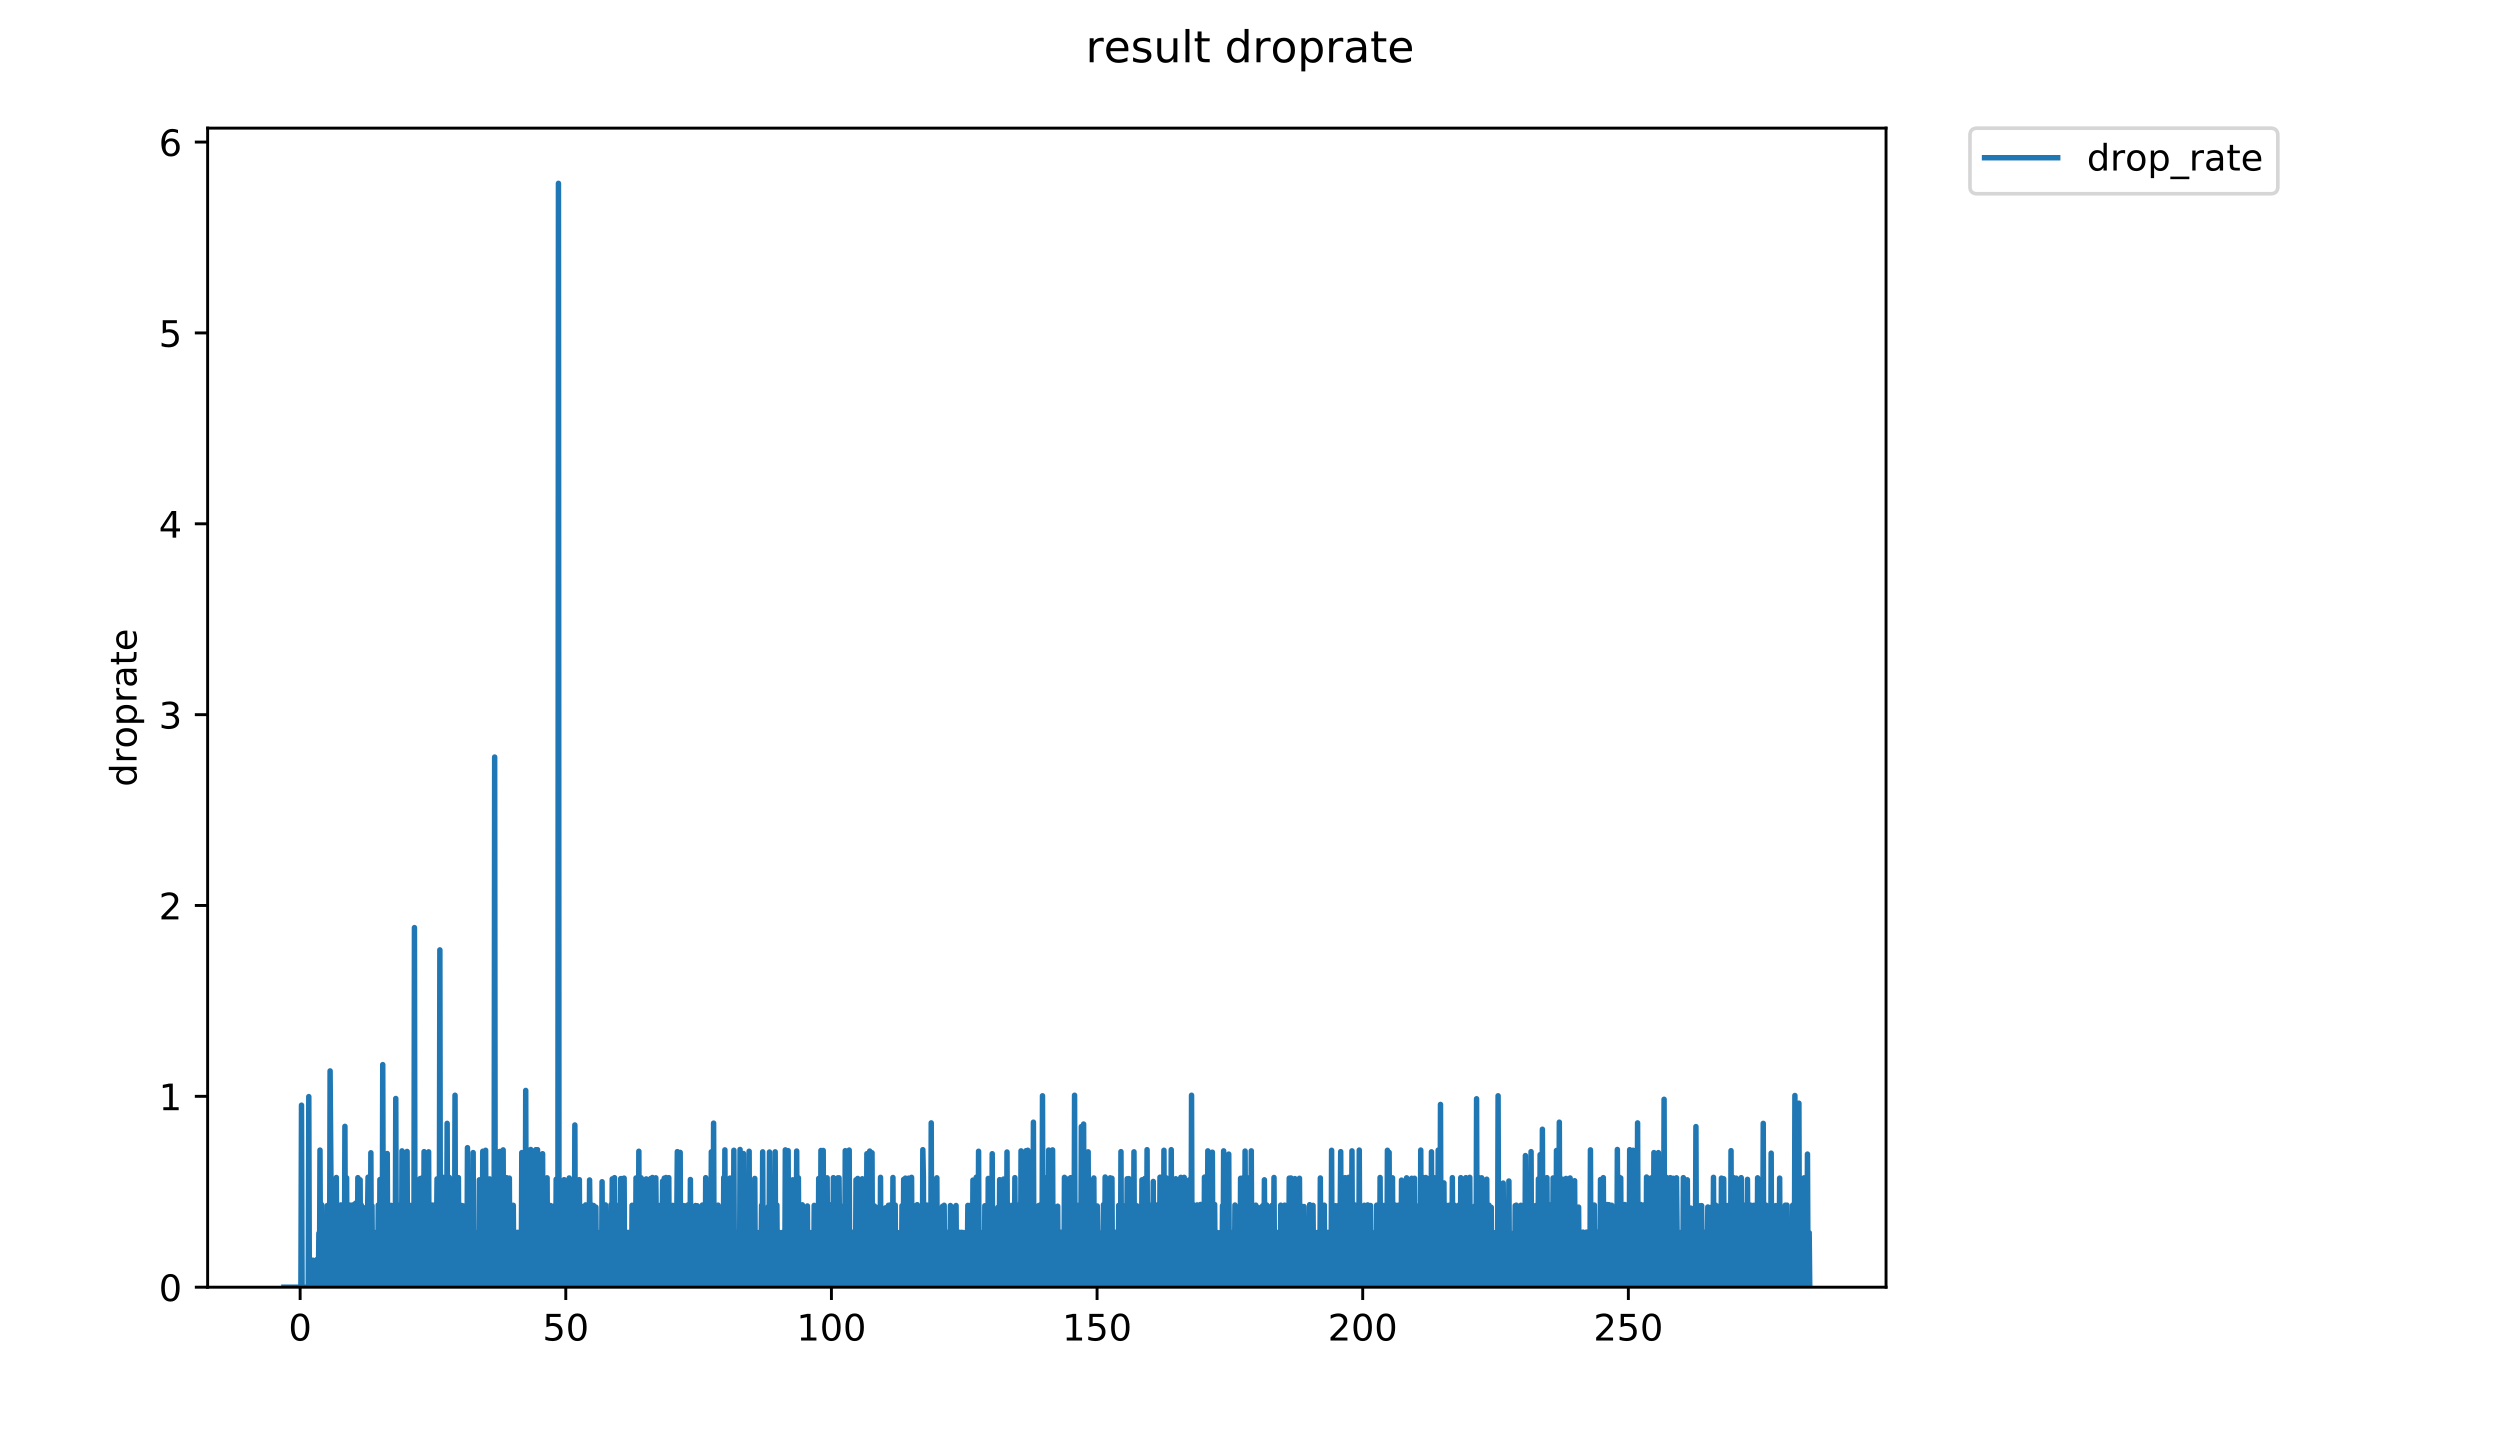 <?xml version="1.0" encoding="utf-8" standalone="no"?>
<!DOCTYPE svg PUBLIC "-//W3C//DTD SVG 1.1//EN"
  "http://www.w3.org/Graphics/SVG/1.1/DTD/svg11.dtd">
<!-- Created with matplotlib (https://matplotlib.org/) -->
<svg height="396pt" version="1.1" viewBox="0 0 684 396" width="684pt" xmlns="http://www.w3.org/2000/svg" xmlns:xlink="http://www.w3.org/1999/xlink">
 <defs>
  <style type="text/css">
*{stroke-linecap:butt;stroke-linejoin:round;}
  </style>
 </defs>
 <g id="figure_1">
  <g id="patch_1">
   <path d="M 0 396 
L 684 396 
L 684 0 
L 0 0 
z
" style="fill:#ffffff;"/>
  </g>
  <g id="axes_1">
   <g id="patch_2">
    <path d="M 56.807 352.174 
L 516.019 352.174 
L 516.019 35.062 
L 56.807 35.062 
z
" style="fill:#ffffff;"/>
   </g>
   <g id="matplotlib.axis_1">
    <g id="xtick_1">
     <g id="line2d_1">
      <defs>
       <path d="M 0 0 
L 0 3.5 
" id="m7d70b0abd6" style="stroke:#000000;stroke-width:0.8;"/>
      </defs>
      <g>
       <use style="stroke:#000000;stroke-width:0.8;" x="82.117" xlink:href="#m7d70b0abd6" y="352.174"/>
      </g>
     </g>
     <g id="text_1">
      <!-- 0 -->
      <defs>
       <path d="M 31.781 66.406 
Q 24.172 66.406 20.328 58.906 
Q 16.5 51.422 16.5 36.375 
Q 16.5 21.391 20.328 13.891 
Q 24.172 6.391 31.781 6.391 
Q 39.453 6.391 43.281 13.891 
Q 47.125 21.391 47.125 36.375 
Q 47.125 51.422 43.281 58.906 
Q 39.453 66.406 31.781 66.406 
z
M 31.781 74.219 
Q 44.047 74.219 50.516 64.516 
Q 56.984 54.828 56.984 36.375 
Q 56.984 17.969 50.516 8.266 
Q 44.047 -1.422 31.781 -1.422 
Q 19.531 -1.422 13.062 8.266 
Q 6.594 17.969 6.594 36.375 
Q 6.594 54.828 13.062 64.516 
Q 19.531 74.219 31.781 74.219 
z
" id="DejaVuSans-48"/>
      </defs>
      <g transform="translate(78.936 366.773)scale(0.1 -0.1)">
       <use xlink:href="#DejaVuSans-48"/>
      </g>
     </g>
    </g>
    <g id="xtick_2">
     <g id="line2d_2">
      <g>
       <use style="stroke:#000000;stroke-width:0.8;" x="154.798" xlink:href="#m7d70b0abd6" y="352.174"/>
      </g>
     </g>
     <g id="text_2">
      <!-- 50 -->
      <defs>
       <path d="M 10.797 72.906 
L 49.516 72.906 
L 49.516 64.594 
L 19.828 64.594 
L 19.828 46.734 
Q 21.969 47.469 24.109 47.828 
Q 26.266 48.188 28.422 48.188 
Q 40.625 48.188 47.75 41.5 
Q 54.891 34.812 54.891 23.391 
Q 54.891 11.625 47.562 5.094 
Q 40.234 -1.422 26.906 -1.422 
Q 22.312 -1.422 17.547 -0.641 
Q 12.797 0.141 7.719 1.703 
L 7.719 11.625 
Q 12.109 9.234 16.797 8.062 
Q 21.484 6.891 26.703 6.891 
Q 35.156 6.891 40.078 11.328 
Q 45.016 15.766 45.016 23.391 
Q 45.016 31 40.078 35.438 
Q 35.156 39.891 26.703 39.891 
Q 22.75 39.891 18.812 39.016 
Q 14.891 38.141 10.797 36.281 
z
" id="DejaVuSans-53"/>
      </defs>
      <g transform="translate(148.435 366.773)scale(0.1 -0.1)">
       <use xlink:href="#DejaVuSans-53"/>
       <use x="63.623" xlink:href="#DejaVuSans-48"/>
      </g>
     </g>
    </g>
    <g id="xtick_3">
     <g id="line2d_3">
      <g>
       <use style="stroke:#000000;stroke-width:0.8;" x="227.478" xlink:href="#m7d70b0abd6" y="352.174"/>
      </g>
     </g>
     <g id="text_3">
      <!-- 100 -->
      <defs>
       <path d="M 12.406 8.297 
L 28.516 8.297 
L 28.516 63.922 
L 10.984 60.406 
L 10.984 69.391 
L 28.422 72.906 
L 38.281 72.906 
L 38.281 8.297 
L 54.391 8.297 
L 54.391 0 
L 12.406 0 
z
" id="DejaVuSans-49"/>
      </defs>
      <g transform="translate(217.934 366.773)scale(0.1 -0.1)">
       <use xlink:href="#DejaVuSans-49"/>
       <use x="63.623" xlink:href="#DejaVuSans-48"/>
       <use x="127.246" xlink:href="#DejaVuSans-48"/>
      </g>
     </g>
    </g>
    <g id="xtick_4">
     <g id="line2d_4">
      <g>
       <use style="stroke:#000000;stroke-width:0.8;" x="300.158" xlink:href="#m7d70b0abd6" y="352.174"/>
      </g>
     </g>
     <g id="text_4">
      <!-- 150 -->
      <g transform="translate(290.614 366.773)scale(0.1 -0.1)">
       <use xlink:href="#DejaVuSans-49"/>
       <use x="63.623" xlink:href="#DejaVuSans-53"/>
       <use x="127.246" xlink:href="#DejaVuSans-48"/>
      </g>
     </g>
    </g>
    <g id="xtick_5">
     <g id="line2d_5">
      <g>
       <use style="stroke:#000000;stroke-width:0.8;" x="372.838" xlink:href="#m7d70b0abd6" y="352.174"/>
      </g>
     </g>
     <g id="text_5">
      <!-- 200 -->
      <defs>
       <path d="M 19.188 8.297 
L 53.609 8.297 
L 53.609 0 
L 7.328 0 
L 7.328 8.297 
Q 12.938 14.109 22.625 23.891 
Q 32.328 33.688 34.812 36.531 
Q 39.547 41.844 41.422 45.531 
Q 43.312 49.219 43.312 52.781 
Q 43.312 58.594 39.234 62.25 
Q 35.156 65.922 28.609 65.922 
Q 23.969 65.922 18.812 64.312 
Q 13.672 62.703 7.812 59.422 
L 7.812 69.391 
Q 13.766 71.781 18.938 73 
Q 24.125 74.219 28.422 74.219 
Q 39.75 74.219 46.484 68.547 
Q 53.219 62.891 53.219 53.422 
Q 53.219 48.922 51.531 44.891 
Q 49.859 40.875 45.406 35.406 
Q 44.188 33.984 37.641 27.219 
Q 31.109 20.453 19.188 8.297 
z
" id="DejaVuSans-50"/>
      </defs>
      <g transform="translate(363.294 366.773)scale(0.1 -0.1)">
       <use xlink:href="#DejaVuSans-50"/>
       <use x="63.623" xlink:href="#DejaVuSans-48"/>
       <use x="127.246" xlink:href="#DejaVuSans-48"/>
      </g>
     </g>
    </g>
    <g id="xtick_6">
     <g id="line2d_6">
      <g>
       <use style="stroke:#000000;stroke-width:0.8;" x="445.518" xlink:href="#m7d70b0abd6" y="352.174"/>
      </g>
     </g>
     <g id="text_6">
      <!-- 250 -->
      <g transform="translate(435.975 366.773)scale(0.1 -0.1)">
       <use xlink:href="#DejaVuSans-50"/>
       <use x="63.623" xlink:href="#DejaVuSans-53"/>
       <use x="127.246" xlink:href="#DejaVuSans-48"/>
      </g>
     </g>
    </g>
   </g>
   <g id="matplotlib.axis_2">
    <g id="ytick_1">
     <g id="line2d_7">
      <defs>
       <path d="M 0 0 
L -3.5 0 
" id="mb4bd13c649" style="stroke:#000000;stroke-width:0.8;"/>
      </defs>
      <g>
       <use style="stroke:#000000;stroke-width:0.8;" x="56.807" xlink:href="#mb4bd13c649" y="352.174"/>
      </g>
     </g>
     <g id="text_7">
      <!-- 0 -->
      <g transform="translate(43.445 355.973)scale(0.1 -0.1)">
       <use xlink:href="#DejaVuSans-48"/>
      </g>
     </g>
    </g>
    <g id="ytick_2">
     <g id="line2d_8">
      <g>
       <use style="stroke:#000000;stroke-width:0.8;" x="56.807" xlink:href="#mb4bd13c649" y="299.958"/>
      </g>
     </g>
     <g id="text_8">
      <!-- 1 -->
      <g transform="translate(43.445 303.757)scale(0.1 -0.1)">
       <use xlink:href="#DejaVuSans-49"/>
      </g>
     </g>
    </g>
    <g id="ytick_3">
     <g id="line2d_9">
      <g>
       <use style="stroke:#000000;stroke-width:0.8;" x="56.807" xlink:href="#mb4bd13c649" y="247.742"/>
      </g>
     </g>
     <g id="text_9">
      <!-- 2 -->
      <g transform="translate(43.445 251.541)scale(0.1 -0.1)">
       <use xlink:href="#DejaVuSans-50"/>
      </g>
     </g>
    </g>
    <g id="ytick_4">
     <g id="line2d_10">
      <g>
       <use style="stroke:#000000;stroke-width:0.8;" x="56.807" xlink:href="#mb4bd13c649" y="195.526"/>
      </g>
     </g>
     <g id="text_10">
      <!-- 3 -->
      <defs>
       <path d="M 40.578 39.312 
Q 47.656 37.797 51.625 33 
Q 55.609 28.219 55.609 21.188 
Q 55.609 10.406 48.188 4.484 
Q 40.766 -1.422 27.094 -1.422 
Q 22.516 -1.422 17.656 -0.516 
Q 12.797 0.391 7.625 2.203 
L 7.625 11.719 
Q 11.719 9.328 16.594 8.109 
Q 21.484 6.891 26.812 6.891 
Q 36.078 6.891 40.938 10.547 
Q 45.797 14.203 45.797 21.188 
Q 45.797 27.641 41.281 31.266 
Q 36.766 34.906 28.719 34.906 
L 20.219 34.906 
L 20.219 43.016 
L 29.109 43.016 
Q 36.375 43.016 40.234 45.922 
Q 44.094 48.828 44.094 54.297 
Q 44.094 59.906 40.109 62.906 
Q 36.141 65.922 28.719 65.922 
Q 24.656 65.922 20.016 65.031 
Q 15.375 64.156 9.812 62.312 
L 9.812 71.094 
Q 15.438 72.656 20.344 73.438 
Q 25.25 74.219 29.594 74.219 
Q 40.828 74.219 47.359 69.109 
Q 53.906 64.016 53.906 55.328 
Q 53.906 49.266 50.438 45.094 
Q 46.969 40.922 40.578 39.312 
z
" id="DejaVuSans-51"/>
      </defs>
      <g transform="translate(43.445 199.325)scale(0.1 -0.1)">
       <use xlink:href="#DejaVuSans-51"/>
      </g>
     </g>
    </g>
    <g id="ytick_5">
     <g id="line2d_11">
      <g>
       <use style="stroke:#000000;stroke-width:0.8;" x="56.807" xlink:href="#mb4bd13c649" y="143.31"/>
      </g>
     </g>
     <g id="text_11">
      <!-- 4 -->
      <defs>
       <path d="M 37.797 64.312 
L 12.891 25.391 
L 37.797 25.391 
z
M 35.203 72.906 
L 47.609 72.906 
L 47.609 25.391 
L 58.016 25.391 
L 58.016 17.188 
L 47.609 17.188 
L 47.609 0 
L 37.797 0 
L 37.797 17.188 
L 4.891 17.188 
L 4.891 26.703 
z
" id="DejaVuSans-52"/>
      </defs>
      <g transform="translate(43.445 147.109)scale(0.1 -0.1)">
       <use xlink:href="#DejaVuSans-52"/>
      </g>
     </g>
    </g>
    <g id="ytick_6">
     <g id="line2d_12">
      <g>
       <use style="stroke:#000000;stroke-width:0.8;" x="56.807" xlink:href="#mb4bd13c649" y="91.094"/>
      </g>
     </g>
     <g id="text_12">
      <!-- 5 -->
      <g transform="translate(43.445 94.893)scale(0.1 -0.1)">
       <use xlink:href="#DejaVuSans-53"/>
      </g>
     </g>
    </g>
    <g id="ytick_7">
     <g id="line2d_13">
      <g>
       <use style="stroke:#000000;stroke-width:0.8;" x="56.807" xlink:href="#mb4bd13c649" y="38.877"/>
      </g>
     </g>
     <g id="text_13">
      <!-- 6 -->
      <defs>
       <path d="M 33.016 40.375 
Q 26.375 40.375 22.484 35.828 
Q 18.609 31.297 18.609 23.391 
Q 18.609 15.531 22.484 10.953 
Q 26.375 6.391 33.016 6.391 
Q 39.656 6.391 43.531 10.953 
Q 47.406 15.531 47.406 23.391 
Q 47.406 31.297 43.531 35.828 
Q 39.656 40.375 33.016 40.375 
z
M 52.594 71.297 
L 52.594 62.312 
Q 48.875 64.062 45.094 64.984 
Q 41.312 65.922 37.594 65.922 
Q 27.828 65.922 22.672 59.328 
Q 17.531 52.734 16.797 39.406 
Q 19.672 43.656 24.016 45.922 
Q 28.375 48.188 33.594 48.188 
Q 44.578 48.188 50.953 41.516 
Q 57.328 34.859 57.328 23.391 
Q 57.328 12.156 50.688 5.359 
Q 44.047 -1.422 33.016 -1.422 
Q 20.359 -1.422 13.672 8.266 
Q 6.984 17.969 6.984 36.375 
Q 6.984 53.656 15.188 63.938 
Q 23.391 74.219 37.203 74.219 
Q 40.922 74.219 44.703 73.484 
Q 48.484 72.75 52.594 71.297 
z
" id="DejaVuSans-54"/>
      </defs>
      <g transform="translate(43.445 42.677)scale(0.1 -0.1)">
       <use xlink:href="#DejaVuSans-54"/>
      </g>
     </g>
    </g>
    <g id="text_14">
     <!-- droprate -->
     <defs>
      <path d="M 45.406 46.391 
L 45.406 75.984 
L 54.391 75.984 
L 54.391 0 
L 45.406 0 
L 45.406 8.203 
Q 42.578 3.328 38.25 0.953 
Q 33.938 -1.422 27.875 -1.422 
Q 17.969 -1.422 11.734 6.484 
Q 5.516 14.406 5.516 27.297 
Q 5.516 40.188 11.734 48.094 
Q 17.969 56 27.875 56 
Q 33.938 56 38.25 53.625 
Q 42.578 51.266 45.406 46.391 
z
M 14.797 27.297 
Q 14.797 17.391 18.875 11.75 
Q 22.953 6.109 30.078 6.109 
Q 37.203 6.109 41.297 11.75 
Q 45.406 17.391 45.406 27.297 
Q 45.406 37.203 41.297 42.844 
Q 37.203 48.484 30.078 48.484 
Q 22.953 48.484 18.875 42.844 
Q 14.797 37.203 14.797 27.297 
z
" id="DejaVuSans-100"/>
      <path d="M 41.109 46.297 
Q 39.594 47.172 37.812 47.578 
Q 36.031 48 33.891 48 
Q 26.266 48 22.188 43.047 
Q 18.109 38.094 18.109 28.812 
L 18.109 0 
L 9.078 0 
L 9.078 54.688 
L 18.109 54.688 
L 18.109 46.188 
Q 20.953 51.172 25.484 53.578 
Q 30.031 56 36.531 56 
Q 37.453 56 38.578 55.875 
Q 39.703 55.766 41.062 55.516 
z
" id="DejaVuSans-114"/>
      <path d="M 30.609 48.391 
Q 23.391 48.391 19.188 42.75 
Q 14.984 37.109 14.984 27.297 
Q 14.984 17.484 19.156 11.844 
Q 23.344 6.203 30.609 6.203 
Q 37.797 6.203 41.984 11.859 
Q 46.188 17.531 46.188 27.297 
Q 46.188 37.016 41.984 42.703 
Q 37.797 48.391 30.609 48.391 
z
M 30.609 56 
Q 42.328 56 49.016 48.375 
Q 55.719 40.766 55.719 27.297 
Q 55.719 13.875 49.016 6.219 
Q 42.328 -1.422 30.609 -1.422 
Q 18.844 -1.422 12.172 6.219 
Q 5.516 13.875 5.516 27.297 
Q 5.516 40.766 12.172 48.375 
Q 18.844 56 30.609 56 
z
" id="DejaVuSans-111"/>
      <path d="M 18.109 8.203 
L 18.109 -20.797 
L 9.078 -20.797 
L 9.078 54.688 
L 18.109 54.688 
L 18.109 46.391 
Q 20.953 51.266 25.266 53.625 
Q 29.594 56 35.594 56 
Q 45.562 56 51.781 48.094 
Q 58.016 40.188 58.016 27.297 
Q 58.016 14.406 51.781 6.484 
Q 45.562 -1.422 35.594 -1.422 
Q 29.594 -1.422 25.266 0.953 
Q 20.953 3.328 18.109 8.203 
z
M 48.688 27.297 
Q 48.688 37.203 44.609 42.844 
Q 40.531 48.484 33.406 48.484 
Q 26.266 48.484 22.188 42.844 
Q 18.109 37.203 18.109 27.297 
Q 18.109 17.391 22.188 11.75 
Q 26.266 6.109 33.406 6.109 
Q 40.531 6.109 44.609 11.75 
Q 48.688 17.391 48.688 27.297 
z
" id="DejaVuSans-112"/>
      <path d="M 34.281 27.484 
Q 23.391 27.484 19.188 25 
Q 14.984 22.516 14.984 16.5 
Q 14.984 11.719 18.141 8.906 
Q 21.297 6.109 26.703 6.109 
Q 34.188 6.109 38.703 11.406 
Q 43.219 16.703 43.219 25.484 
L 43.219 27.484 
z
M 52.203 31.203 
L 52.203 0 
L 43.219 0 
L 43.219 8.297 
Q 40.141 3.328 35.547 0.953 
Q 30.953 -1.422 24.312 -1.422 
Q 15.922 -1.422 10.953 3.297 
Q 6 8.016 6 15.922 
Q 6 25.141 12.172 29.828 
Q 18.359 34.516 30.609 34.516 
L 43.219 34.516 
L 43.219 35.406 
Q 43.219 41.609 39.141 45 
Q 35.062 48.391 27.688 48.391 
Q 23 48.391 18.547 47.266 
Q 14.109 46.141 10.016 43.891 
L 10.016 52.203 
Q 14.938 54.109 19.578 55.047 
Q 24.219 56 28.609 56 
Q 40.484 56 46.344 49.844 
Q 52.203 43.703 52.203 31.203 
z
" id="DejaVuSans-97"/>
      <path d="M 18.312 70.219 
L 18.312 54.688 
L 36.812 54.688 
L 36.812 47.703 
L 18.312 47.703 
L 18.312 18.016 
Q 18.312 11.328 20.141 9.422 
Q 21.969 7.516 27.594 7.516 
L 36.812 7.516 
L 36.812 0 
L 27.594 0 
Q 17.188 0 13.234 3.875 
Q 9.281 7.766 9.281 18.016 
L 9.281 47.703 
L 2.688 47.703 
L 2.688 54.688 
L 9.281 54.688 
L 9.281 70.219 
z
" id="DejaVuSans-116"/>
      <path d="M 56.203 29.594 
L 56.203 25.203 
L 14.891 25.203 
Q 15.484 15.922 20.484 11.062 
Q 25.484 6.203 34.422 6.203 
Q 39.594 6.203 44.453 7.469 
Q 49.312 8.734 54.109 11.281 
L 54.109 2.781 
Q 49.266 0.734 44.188 -0.344 
Q 39.109 -1.422 33.891 -1.422 
Q 20.797 -1.422 13.156 6.188 
Q 5.516 13.812 5.516 26.812 
Q 5.516 40.234 12.766 48.109 
Q 20.016 56 32.328 56 
Q 43.359 56 49.781 48.891 
Q 56.203 41.797 56.203 29.594 
z
M 47.219 32.234 
Q 47.125 39.594 43.094 43.984 
Q 39.062 48.391 32.422 48.391 
Q 24.906 48.391 20.391 44.141 
Q 15.875 39.891 15.188 32.172 
z
" id="DejaVuSans-101"/>
     </defs>
     <g transform="translate(37.365 215.236)rotate(-90)scale(0.1 -0.1)">
      <use xlink:href="#DejaVuSans-100"/>
      <use x="63.477" xlink:href="#DejaVuSans-114"/>
      <use x="104.559" xlink:href="#DejaVuSans-111"/>
      <use x="165.74" xlink:href="#DejaVuSans-112"/>
      <use x="229.217" xlink:href="#DejaVuSans-114"/>
      <use x="270.33" xlink:href="#DejaVuSans-97"/>
      <use x="331.609" xlink:href="#DejaVuSans-116"/>
      <use x="370.818" xlink:href="#DejaVuSans-101"/>
     </g>
    </g>
   </g>
   <g id="line2d_14">
    <path clip-path="url(#p4c6fbc3adc)" d="M 77.68 352.174 
L 82.327 352.174 
L 82.489 302.377 
L 82.642 352.174 
L 84.332 352.174 
L 84.486 300.033 
L 84.639 352.174 
L 85.404 352.174 
L 85.559 344.789 
L 85.712 352.174 
L 86.476 352.174 
L 86.628 344.639 
L 86.781 352.174 
L 87.087 352.174 
L 87.243 337.403 
L 87.398 352.174 
L 87.551 314.663 
L 87.704 352.174 
L 87.856 352.174 
L 88.009 329.602 
L 88.162 352.174 
L 88.62 352.174 
L 88.773 336.884 
L 88.926 352.174 
L 89.387 352.174 
L 89.541 329.828 
L 89.696 352.174 
L 90.16 352.174 
L 90.314 293.006 
L 90.777 352.174 
L 90.93 352.174 
L 91.092 345.021 
L 91.248 352.174 
L 91.405 344.861 
L 91.558 329.7 
L 91.712 352.174 
L 91.866 352.174 
L 92.019 322.165 
L 92.172 352.174 
L 92.491 352.174 
L 92.652 330.774 
L 92.962 352.174 
L 93.116 352.174 
L 93.269 329.667 
L 93.431 352.174 
L 93.59 352.174 
L 93.746 330.204 
L 93.901 352.174 
L 94.209 352.174 
L 94.366 308.172 
L 94.521 352.174 
L 94.674 352.174 
L 94.828 322.251 
L 94.981 352.174 
L 95.29 352.174 
L 95.443 329.667 
L 95.596 352.174 
L 95.751 352.174 
L 95.904 329.732 
L 96.061 352.174 
L 96.368 352.174 
L 96.521 329.667 
L 96.674 329.7 
L 96.828 352.174 
L 96.983 352.174 
L 97.137 329.828 
L 97.29 329.205 
L 97.447 352.174 
L 97.755 352.174 
L 97.908 322.208 
L 98.062 352.174 
L 98.372 352.174 
L 98.528 322.798 
L 98.682 352.174 
L 98.835 329.667 
L 99.149 352.174 
L 99.307 352.174 
L 99.466 330.417 
L 99.619 352.174 
L 99.78 330.745 
L 99.933 352.174 
L 100.241 352.174 
L 100.395 344.736 
L 100.701 322.078 
L 100.854 352.174 
L 101.006 337.126 
L 101.159 352.174 
L 101.312 352.174 
L 101.468 315.402 
L 101.621 352.174 
L 101.777 329.891 
L 101.931 352.174 
L 102.238 352.174 
L 102.391 337.191 
L 102.702 352.174 
L 102.863 352.174 
L 103.022 337.75 
L 103.176 352.174 
L 103.33 352.174 
L 103.483 329.7 
L 103.636 352.174 
L 103.792 352.174 
L 103.948 322.715 
L 104.104 352.174 
L 104.257 329.732 
L 104.562 352.174 
L 104.717 291.281 
L 104.87 344.683 
L 105.023 352.174 
L 105.333 352.174 
L 105.487 344.725 
L 105.641 344.757 
L 105.796 352.174 
L 105.954 315.608 
L 106.108 352.174 
L 106.266 352.174 
L 106.419 337.17 
L 106.574 352.174 
L 106.727 337.234 
L 106.88 352.174 
L 107.035 329.796 
L 107.189 352.174 
L 107.503 352.174 
L 107.659 330.142 
L 107.816 337.527 
L 107.973 352.174 
L 108.127 352.174 
L 108.283 300.548 
L 108.44 352.174 
L 108.906 352.174 
L 109.06 329.732 
L 109.214 352.174 
L 109.369 352.174 
L 109.523 337.234 
L 109.677 352.174 
L 109.832 352.174 
L 109.987 314.877 
L 110.141 352.174 
L 110.45 352.174 
L 110.604 329.891 
L 110.761 352.174 
L 110.917 352.174 
L 111.071 329.828 
L 111.224 352.174 
L 111.379 315.036 
L 111.534 352.174 
L 111.844 352.174 
L 112.001 330.142 
L 112.154 337.213 
L 112.311 352.174 
L 112.465 329.796 
L 112.773 352.174 
L 113.081 337.277 
L 113.235 352.174 
L 113.391 253.796 
L 113.546 352.174 
L 114.013 352.174 
L 114.168 329.923 
L 114.322 352.174 
L 114.476 329.986 
L 114.631 352.174 
L 114.787 352.174 
L 114.942 322.464 
L 115.095 352.174 
L 115.404 352.174 
L 115.558 322.208 
L 115.716 352.174 
L 115.872 352.174 
L 116.027 315.089 
L 116.181 352.174 
L 116.491 352.174 
L 116.647 344.799 
L 116.805 323.044 
L 116.958 352.174 
L 117.113 352.174 
L 117.268 315.141 
L 117.424 352.174 
L 117.733 352.174 
L 117.887 329.764 
L 118.04 352.174 
L 118.194 329.7 
L 118.346 352.174 
L 118.499 352.174 
L 118.653 329.732 
L 118.806 352.174 
L 118.962 352.174 
L 119.115 329.764 
L 119.269 352.174 
L 119.578 322.548 
L 119.883 352.174 
L 120.039 330.017 
L 120.192 344.672 
L 120.345 259.892 
L 120.498 352.174 
L 121.11 352.174 
L 121.263 322.122 
L 121.417 352.174 
L 121.57 352.174 
L 121.723 329.602 
L 121.876 352.174 
L 122.184 352.174 
L 122.338 307.353 
L 122.491 352.174 
L 122.796 352.174 
L 122.949 322.165 
L 123.103 352.174 
L 123.564 352.174 
L 123.722 323.003 
L 123.876 352.174 
L 124.032 330.111 
L 124.189 352.174 
L 124.342 352.174 
L 124.495 299.658 
L 124.649 352.174 
L 125.115 352.174 
L 125.422 322.208 
L 125.575 352.174 
L 125.73 352.174 
L 125.883 329.667 
L 126.037 352.174 
L 126.355 352.174 
L 126.509 329.86 
L 126.663 352.174 
L 126.819 337.403 
L 126.972 352.174 
L 127.126 344.715 
L 127.282 352.174 
L 127.436 344.704 
L 127.59 329.732 
L 127.744 352.174 
L 127.898 314.004 
L 128.057 352.174 
L 128.212 352.174 
L 128.365 322.122 
L 128.519 352.174 
L 128.832 352.174 
L 128.986 329.891 
L 129.142 352.174 
L 129.297 352.174 
L 129.453 315.35 
L 129.606 352.174 
L 129.759 352.174 
L 129.912 344.661 
L 130.066 352.174 
L 130.22 344.704 
L 130.374 352.174 
L 130.528 337.213 
L 130.682 352.174 
L 130.837 344.768 
L 130.997 352.174 
L 131.153 322.798 
L 131.307 352.174 
L 131.463 352.174 
L 131.619 330.08 
L 131.776 352.174 
L 131.932 352.174 
L 132.086 314.983 
L 132.242 352.174 
L 132.711 352.174 
L 132.865 314.716 
L 133.019 352.174 
L 133.329 352.174 
L 133.483 337.255 
L 133.637 352.174 
L 133.794 352.174 
L 133.948 322.548 
L 134.105 352.174 
L 134.416 352.174 
L 134.723 337.17 
L 134.876 352.174 
L 135.031 352.174 
L 135.184 344.693 
L 135.338 207.129 
L 135.493 352.174 
L 135.801 352.174 
L 135.956 344.725 
L 136.12 352.174 
L 136.279 330.508 
L 136.435 352.174 
L 136.589 352.174 
L 136.744 315.036 
L 136.897 352.174 
L 137.051 352.174 
L 137.204 322.208 
L 137.357 352.174 
L 137.51 352.174 
L 137.663 314.609 
L 137.816 352.174 
L 137.97 352.174 
L 138.123 337.191 
L 138.277 352.174 
L 138.43 352.174 
L 138.584 322.208 
L 138.737 352.174 
L 138.895 352.174 
L 139.048 344.704 
L 139.204 352.174 
L 139.357 322.336 
L 139.51 352.174 
L 139.668 337.67 
L 139.822 352.174 
L 139.977 337.319 
L 140.13 352.174 
L 140.283 352.174 
L 140.437 329.764 
L 140.59 352.174 
L 140.744 337.191 
L 140.897 352.174 
L 141.204 352.174 
L 141.357 337.213 
L 141.511 352.174 
L 141.664 337.17 
L 141.818 352.174 
L 141.976 352.174 
L 142.289 337.507 
L 142.443 352.174 
L 142.605 352.174 
L 142.76 315.35 
L 142.915 352.174 
L 143.225 352.174 
L 143.378 322.122 
L 143.531 352.174 
L 143.683 352.174 
L 143.836 298.343 
L 143.989 352.174 
L 144.295 352.174 
L 144.448 344.65 
L 144.6 352.174 
L 144.753 322.078 
L 144.906 352.174 
L 145.058 352.174 
L 145.211 314.5 
L 145.363 352.174 
L 145.676 352.174 
L 145.834 315.141 
L 145.993 352.174 
L 146.458 352.174 
L 146.611 314.554 
L 146.763 352.174 
L 146.916 352.174 
L 147.069 314.554 
L 147.222 352.174 
L 147.376 352.174 
L 147.529 337.105 
L 147.682 352.174 
L 147.834 352.174 
L 147.987 337.105 
L 148.139 352.174 
L 148.295 352.174 
L 148.453 315.659 
L 148.605 352.174 
L 148.759 352.174 
L 148.912 337.148 
L 149.066 352.174 
L 149.22 344.704 
L 149.375 344.778 
L 149.531 352.174 
L 149.684 322.251 
L 149.841 352.174 
L 150.15 352.174 
L 150.304 344.704 
L 150.457 352.174 
L 150.612 329.828 
L 150.769 352.174 
L 150.922 337.17 
L 151.232 352.174 
L 151.391 352.174 
L 151.546 329.955 
L 151.7 352.174 
L 151.859 337.75 
L 152.017 352.174 
L 152.172 322.632 
L 152.328 352.174 
L 152.636 352.174 
L 152.791 50.163 
L 152.947 352.174 
L 153.413 352.174 
L 153.569 344.851 
L 153.723 352.174 
L 153.877 329.764 
L 154.19 352.174 
L 154.346 322.757 
L 154.653 352.174 
L 154.807 329.86 
L 154.962 352.174 
L 155.116 352.174 
L 155.269 344.672 
L 155.422 329.7 
L 155.576 352.174 
L 155.73 322.294 
L 155.884 352.174 
L 156.041 352.174 
L 156.197 344.778 
L 156.35 344.704 
L 156.504 352.174 
L 156.657 337.234 
L 156.811 344.715 
L 156.966 344.747 
L 157.123 352.174 
L 157.278 307.798 
L 157.431 352.174 
L 157.739 352.174 
L 157.894 329.86 
L 158.047 352.174 
L 158.354 352.174 
L 158.511 322.757 
L 158.666 352.174 
L 158.821 352.174 
L 158.977 330.08 
L 159.131 352.174 
L 159.288 352.174 
L 159.444 330.111 
L 159.6 352.174 
L 159.757 337.527 
L 159.915 352.174 
L 160.07 329.955 
L 160.223 329.667 
L 160.378 352.174 
L 160.532 352.174 
L 160.686 337.213 
L 160.841 337.34 
L 160.999 352.174 
L 161.152 352.174 
L 161.309 322.839 
L 161.627 352.174 
L 161.781 352.174 
L 161.934 329.7 
L 162.091 352.174 
L 162.25 344.952 
L 162.404 329.828 
L 162.561 352.174 
L 162.715 352.174 
L 163.029 330.265 
L 163.186 352.174 
L 163.339 344.725 
L 163.493 352.174 
L 163.646 344.672 
L 163.8 352.174 
L 163.954 337.234 
L 164.107 352.174 
L 164.261 337.234 
L 164.414 352.174 
L 164.568 352.174 
L 164.728 323.325 
L 164.88 352.174 
L 165.033 352.174 
L 165.189 329.986 
L 165.347 352.174 
L 165.503 352.174 
L 165.655 329.667 
L 165.963 352.174 
L 166.117 352.174 
L 166.27 337.148 
L 166.426 352.174 
L 166.584 352.174 
L 166.737 337.213 
L 166.889 352.174 
L 167.042 352.174 
L 167.194 329.57 
L 167.354 352.174 
L 167.509 322.548 
L 167.664 352.174 
L 167.975 352.174 
L 168.129 322.208 
L 168.282 352.174 
L 168.589 352.174 
L 168.747 330.296 
L 168.902 352.174 
L 169.061 352.174 
L 169.215 329.796 
L 169.369 352.174 
L 169.679 352.174 
L 169.834 322.464 
L 169.988 352.174 
L 170.143 322.464 
L 170.453 352.174 
L 170.607 352.174 
L 170.761 322.336 
L 170.917 352.174 
L 171.226 352.174 
L 171.543 337.589 
L 171.7 352.174 
L 171.853 337.191 
L 172.007 352.174 
L 172.315 337.277 
L 172.469 352.174 
L 172.778 352.174 
L 172.931 329.764 
L 173.086 337.255 
L 173.242 352.174 
L 173.55 337.213 
L 173.703 352.174 
L 173.861 352.174 
L 174.014 322.294 
L 174.171 352.174 
L 174.324 337.234 
L 174.477 352.174 
L 174.633 352.174 
L 174.787 314.983 
L 174.945 352.174 
L 175.258 352.174 
L 175.411 322.251 
L 175.565 344.672 
L 175.72 344.778 
L 175.874 337.277 
L 176.03 352.174 
L 176.183 344.693 
L 176.338 329.86 
L 176.494 352.174 
L 176.648 352.174 
L 176.803 322.548 
L 176.959 352.174 
L 177.421 352.174 
L 177.575 329.764 
L 177.733 352.174 
L 177.886 352.174 
L 178.041 322.421 
L 178.198 352.174 
L 178.351 344.693 
L 178.504 322.165 
L 178.658 352.174 
L 178.811 352.174 
L 178.969 344.84 
L 179.122 352.174 
L 179.429 322.251 
L 179.736 352.174 
L 179.889 352.174 
L 180.044 329.923 
L 180.198 352.174 
L 180.508 352.174 
L 180.661 329.764 
L 180.815 352.174 
L 180.97 352.174 
L 181.126 344.789 
L 181.284 323.165 
L 181.438 352.174 
L 181.592 352.174 
L 181.746 322.336 
L 181.899 352.174 
L 182.053 352.174 
L 182.206 322.165 
L 182.36 352.174 
L 182.516 337.403 
L 182.828 352.174 
L 182.982 322.208 
L 183.135 352.174 
L 183.446 352.174 
L 183.603 337.465 
L 183.915 352.174 
L 184.069 329.796 
L 184.225 352.174 
L 184.382 352.174 
L 184.539 330.265 
L 184.697 352.174 
L 185.008 352.174 
L 185.318 315.089 
L 185.474 352.174 
L 185.94 352.174 
L 186.096 315.298 
L 186.251 352.174 
L 186.717 352.174 
L 186.87 344.672 
L 187.025 329.86 
L 187.18 352.174 
L 187.338 352.174 
L 187.492 329.923 
L 187.65 352.174 
L 187.806 337.507 
L 187.962 352.174 
L 188.117 352.174 
L 188.27 329.635 
L 188.425 352.174 
L 188.735 352.174 
L 188.891 322.715 
L 189.051 352.174 
L 189.363 352.174 
L 189.52 330.142 
L 189.674 352.174 
L 189.828 337.298 
L 190.139 352.174 
L 190.294 329.828 
L 190.449 352.174 
L 190.604 352.174 
L 190.759 329.891 
L 190.914 352.174 
L 191.069 337.424 
L 191.226 352.174 
L 191.381 352.174 
L 191.541 344.982 
L 191.852 344.715 
L 192.007 352.174 
L 192.16 329.7 
L 192.313 352.174 
L 192.466 344.65 
L 192.619 352.174 
L 192.773 337.234 
L 192.925 352.174 
L 193.079 322.208 
L 193.232 352.174 
L 193.386 344.704 
L 193.543 344.84 
L 193.697 352.174 
L 194.008 329.86 
L 194.161 352.174 
L 194.314 337.126 
L 194.467 352.174 
L 194.622 315.141 
L 194.781 352.174 
L 195.087 352.174 
L 195.241 307.289 
L 195.394 352.174 
L 195.702 352.174 
L 195.855 329.764 
L 196.011 352.174 
L 196.322 352.174 
L 196.475 329.732 
L 196.633 352.174 
L 196.786 352.174 
L 196.94 337.17 
L 197.096 337.486 
L 197.25 337.277 
L 197.56 352.174 
L 197.866 352.174 
L 198.019 322.165 
L 198.174 352.174 
L 198.327 314.609 
L 198.482 352.174 
L 198.943 352.174 
L 199.25 337.191 
L 199.403 352.174 
L 199.555 352.174 
L 199.71 322.336 
L 199.864 352.174 
L 200.018 352.174 
L 200.172 322.294 
L 200.326 352.174 
L 200.633 352.174 
L 200.786 314.716 
L 200.939 352.174 
L 201.091 352.174 
L 201.245 337.191 
L 201.398 352.174 
L 201.553 352.174 
L 201.706 337.255 
L 201.862 352.174 
L 202.018 337.465 
L 202.172 352.174 
L 202.326 352.174 
L 202.479 314.5 
L 202.631 352.174 
L 202.785 352.174 
L 202.942 322.757 
L 203.1 352.174 
L 203.256 352.174 
L 203.414 315.608 
L 203.571 352.174 
L 203.727 352.174 
L 203.881 329.7 
L 204.035 352.174 
L 204.191 344.778 
L 204.346 352.174 
L 204.501 330.08 
L 204.654 352.174 
L 204.81 352.174 
L 204.964 314.983 
L 205.122 352.174 
L 205.275 352.174 
L 205.428 329.667 
L 205.733 352.174 
L 205.888 352.174 
L 206.044 344.809 
L 206.199 344.778 
L 206.353 352.174 
L 206.507 322.421 
L 206.664 352.174 
L 206.817 352.174 
L 206.971 344.683 
L 207.127 344.83 
L 207.281 352.174 
L 207.436 337.255 
L 207.589 344.704 
L 207.744 337.255 
L 207.897 352.174 
L 208.052 337.34 
L 208.207 344.747 
L 208.361 329.764 
L 208.515 352.174 
L 208.67 315.141 
L 208.826 352.174 
L 209.135 352.174 
L 209.445 337.255 
L 209.599 337.319 
L 209.755 352.174 
L 209.909 352.174 
L 210.062 344.693 
L 210.219 330.111 
L 210.374 352.174 
L 210.53 315.194 
L 210.683 352.174 
L 210.997 352.174 
L 211.154 322.839 
L 211.309 352.174 
L 211.465 352.174 
L 211.62 329.86 
L 211.777 352.174 
L 211.933 352.174 
L 212.088 315.141 
L 212.244 352.174 
L 212.401 344.82 
L 212.553 329.7 
L 212.707 352.174 
L 213.017 352.174 
L 213.169 337.17 
L 213.323 352.174 
L 213.477 352.174 
L 213.631 337.319 
L 213.785 352.174 
L 213.939 352.174 
L 214.092 337.191 
L 214.247 352.174 
L 214.4 337.234 
L 214.71 352.174 
L 214.863 314.609 
L 215.017 352.174 
L 215.477 352.174 
L 215.631 314.824 
L 215.785 352.174 
L 215.938 352.174 
L 216.092 337.17 
L 216.402 352.174 
L 216.558 337.465 
L 216.716 352.174 
L 216.872 322.798 
L 217.031 352.174 
L 217.186 337.34 
L 217.342 337.507 
L 217.501 352.174 
L 217.818 352.174 
L 217.972 314.93 
L 218.13 352.174 
L 218.286 352.174 
L 218.439 322.251 
L 218.594 352.174 
L 218.9 352.174 
L 219.053 337.213 
L 219.208 352.174 
L 219.362 352.174 
L 219.515 329.635 
L 219.67 352.174 
L 219.978 352.174 
L 220.132 337.213 
L 220.286 352.174 
L 220.595 337.17 
L 220.748 352.174 
L 220.903 329.955 
L 221.061 352.174 
L 221.216 352.174 
L 221.525 337.213 
L 221.679 337.234 
L 221.835 352.174 
L 221.99 337.361 
L 222.145 352.174 
L 222.298 352.174 
L 222.453 337.255 
L 222.612 352.174 
L 222.765 329.796 
L 222.919 352.174 
L 223.074 352.174 
L 223.226 344.672 
L 223.379 352.174 
L 223.532 337.126 
L 223.689 352.174 
L 223.843 352.174 
L 223.998 322.421 
L 224.152 352.174 
L 224.457 352.174 
L 224.611 314.77 
L 224.764 352.174 
L 225.073 352.174 
L 225.227 314.77 
L 225.383 352.174 
L 225.536 337.234 
L 225.69 337.17 
L 225.843 352.174 
L 226.153 352.174 
L 226.307 322.251 
L 226.465 352.174 
L 226.618 352.174 
L 226.772 337.213 
L 226.929 352.174 
L 227.082 352.174 
L 227.235 329.635 
L 227.387 352.174 
L 227.546 330.357 
L 227.7 352.174 
L 227.855 352.174 
L 228.009 322.208 
L 228.164 352.174 
L 228.318 337.298 
L 228.474 352.174 
L 228.63 352.174 
L 228.783 344.661 
L 228.936 352.174 
L 229.244 322.251 
L 229.397 352.174 
L 229.551 322.251 
L 229.857 352.174 
L 230.016 352.174 
L 230.331 337.507 
L 230.49 352.174 
L 230.643 352.174 
L 230.799 329.955 
L 230.953 352.174 
L 231.107 352.174 
L 231.261 314.824 
L 231.415 352.174 
L 231.723 352.174 
L 231.878 344.736 
L 232.032 344.725 
L 232.186 352.174 
L 232.34 314.663 
L 232.494 352.174 
L 232.811 352.174 
L 232.967 337.403 
L 233.121 352.174 
L 233.274 337.148 
L 233.429 352.174 
L 233.582 352.174 
L 233.736 344.715 
L 233.892 344.789 
L 234.045 352.174 
L 234.202 322.798 
L 234.356 352.174 
L 234.51 352.174 
L 234.664 322.421 
L 234.818 352.174 
L 235.128 352.174 
L 235.443 330.326 
L 235.6 352.174 
L 235.759 352.174 
L 235.914 322.506 
L 236.074 352.174 
L 236.231 352.174 
L 236.388 330.235 
L 236.544 352.174 
L 236.7 337.507 
L 236.861 352.174 
L 237.018 352.174 
L 237.176 315.659 
L 237.329 352.174 
L 237.485 352.174 
L 237.639 329.828 
L 237.798 352.174 
L 237.952 314.93 
L 238.11 352.174 
L 238.426 352.174 
L 238.582 315.402 
L 238.743 352.174 
L 238.898 352.174 
L 239.054 344.84 
L 239.209 329.923 
L 239.363 352.174 
L 239.516 352.174 
L 239.675 330.296 
L 239.834 352.174 
L 239.989 337.34 
L 240.142 352.174 
L 240.296 352.174 
L 240.449 337.191 
L 240.602 352.174 
L 240.757 352.174 
L 240.91 322.122 
L 241.068 352.174 
L 241.222 352.174 
L 241.376 337.298 
L 241.53 352.174 
L 241.683 352.174 
L 241.836 337.148 
L 241.989 337.148 
L 242.145 352.174 
L 242.304 330.448 
L 242.461 352.174 
L 242.618 352.174 
L 242.772 337.255 
L 242.93 352.174 
L 243.083 329.764 
L 243.236 352.174 
L 243.39 352.174 
L 243.696 329.635 
L 243.849 352.174 
L 244.154 352.174 
L 244.307 322.165 
L 244.461 352.174 
L 244.616 337.382 
L 244.775 352.174 
L 244.927 329.7 
L 245.083 352.174 
L 245.239 337.445 
L 245.394 352.174 
L 245.548 352.174 
L 245.702 337.255 
L 245.86 352.174 
L 246.015 352.174 
L 246.322 337.277 
L 246.476 352.174 
L 246.63 352.174 
L 246.785 329.891 
L 246.938 352.174 
L 247.092 352.174 
L 247.248 322.674 
L 247.401 352.174 
L 247.555 352.174 
L 247.708 322.336 
L 247.862 352.174 
L 248.176 352.174 
L 248.329 337.234 
L 248.485 352.174 
L 248.639 322.336 
L 248.792 352.174 
L 249.1 352.174 
L 249.254 344.715 
L 249.406 322.122 
L 249.56 352.174 
L 249.715 352.174 
L 249.869 329.796 
L 250.023 352.174 
L 250.184 352.174 
L 250.339 337.319 
L 250.645 352.174 
L 250.799 344.693 
L 250.952 329.602 
L 251.104 352.174 
L 251.41 352.174 
L 251.566 344.799 
L 251.719 344.661 
L 251.872 352.174 
L 252.024 337.126 
L 252.177 352.174 
L 252.33 352.174 
L 252.483 314.554 
L 252.635 322.078 
L 252.788 352.174 
L 253.095 352.174 
L 253.248 329.732 
L 253.401 352.174 
L 253.555 329.7 
L 253.707 352.174 
L 253.861 352.174 
L 254.015 337.191 
L 254.168 352.174 
L 254.321 352.174 
L 254.476 337.319 
L 254.629 352.174 
L 254.782 307.225 
L 254.935 352.174 
L 255.397 352.174 
L 255.551 337.277 
L 255.705 352.174 
L 255.857 329.635 
L 256.011 352.174 
L 256.165 352.174 
L 256.318 322.251 
L 256.473 352.174 
L 256.781 352.174 
L 256.933 344.661 
L 257.087 352.174 
L 257.24 337.191 
L 257.394 352.174 
L 257.55 344.789 
L 257.704 352.174 
L 257.86 330.049 
L 258.014 352.174 
L 258.167 352.174 
L 258.322 329.764 
L 258.48 352.174 
L 258.634 337.34 
L 258.787 352.174 
L 258.943 352.174 
L 259.097 337.17 
L 259.25 352.174 
L 259.405 352.174 
L 259.56 337.382 
L 259.72 352.174 
L 259.878 352.174 
L 260.033 329.828 
L 260.186 352.174 
L 260.343 330.173 
L 260.497 352.174 
L 260.803 352.174 
L 260.958 344.725 
L 261.114 344.83 
L 261.268 344.683 
L 261.423 352.174 
L 261.577 329.828 
L 261.732 352.174 
L 262.039 352.174 
L 262.192 337.17 
L 262.345 352.174 
L 262.498 337.148 
L 262.655 352.174 
L 262.808 352.174 
L 263.115 337.17 
L 263.269 352.174 
L 263.423 352.174 
L 263.576 337.234 
L 263.883 352.174 
L 264.039 352.174 
L 264.192 337.213 
L 264.345 352.174 
L 264.498 352.174 
L 264.652 344.693 
L 264.806 329.796 
L 264.959 352.174 
L 265.112 352.174 
L 265.269 337.507 
L 265.426 352.174 
L 265.579 352.174 
L 265.732 329.667 
L 265.885 352.174 
L 266.039 352.174 
L 266.196 322.88 
L 266.349 352.174 
L 266.505 344.778 
L 266.658 329.635 
L 266.81 352.174 
L 266.963 352.174 
L 267.116 322.078 
L 267.269 352.174 
L 267.585 352.174 
L 267.739 314.983 
L 267.892 352.174 
L 268.206 352.174 
L 268.522 337.234 
L 268.675 344.693 
L 268.829 344.683 
L 268.985 352.174 
L 269.141 344.809 
L 269.296 352.174 
L 269.451 329.891 
L 269.606 352.174 
L 269.76 352.174 
L 269.917 337.568 
L 270.073 352.174 
L 270.229 352.174 
L 270.384 322.421 
L 270.541 352.174 
L 270.697 352.174 
L 270.851 344.725 
L 271.005 352.174 
L 271.159 329.796 
L 271.313 352.174 
L 271.471 315.659 
L 271.627 352.174 
L 271.938 352.174 
L 272.092 337.234 
L 272.247 352.174 
L 272.4 344.704 
L 272.553 344.683 
L 272.708 352.174 
L 272.866 344.892 
L 273.023 330.326 
L 273.182 352.174 
L 273.342 352.174 
L 273.498 322.757 
L 273.651 352.174 
L 273.958 352.174 
L 274.111 329.7 
L 274.265 352.174 
L 274.426 352.174 
L 274.581 322.59 
L 274.735 352.174 
L 274.895 352.174 
L 275.052 337.609 
L 275.206 352.174 
L 275.36 352.174 
L 275.516 315.194 
L 275.671 352.174 
L 275.824 352.174 
L 275.977 329.667 
L 276.13 352.174 
L 276.284 352.174 
L 276.439 344.725 
L 276.592 352.174 
L 276.746 344.672 
L 276.9 344.725 
L 277.053 352.174 
L 277.206 329.635 
L 277.36 352.174 
L 277.514 352.174 
L 277.668 322.208 
L 277.822 352.174 
L 277.976 352.174 
L 278.129 329.732 
L 278.283 352.174 
L 278.436 329.7 
L 278.589 352.174 
L 278.743 352.174 
L 278.896 329.667 
L 279.049 352.174 
L 279.203 352.174 
L 279.357 314.877 
L 279.51 352.174 
L 279.663 329.602 
L 279.816 352.174 
L 280.122 352.174 
L 280.28 330.265 
L 280.436 352.174 
L 280.589 352.174 
L 280.743 314.824 
L 280.896 352.174 
L 281.055 352.174 
L 281.208 314.716 
L 281.362 352.174 
L 281.515 352.174 
L 281.668 322.165 
L 281.821 352.174 
L 282.129 352.174 
L 282.282 337.255 
L 282.435 352.174 
L 282.588 352.174 
L 282.741 307.031 
L 282.894 352.174 
L 283.2 352.174 
L 283.354 337.213 
L 283.508 337.255 
L 283.669 352.174 
L 283.833 331.091 
L 283.996 338.081 
L 284.15 329.86 
L 284.303 352.174 
L 284.456 352.174 
L 284.61 329.667 
L 284.917 352.174 
L 285.071 352.174 
L 285.225 299.808 
L 285.379 352.174 
L 285.685 352.174 
L 285.838 322.208 
L 286.148 352.174 
L 286.301 352.174 
L 286.454 329.764 
L 286.609 352.174 
L 286.763 352.174 
L 286.915 314.663 
L 287.068 352.174 
L 287.374 352.174 
L 287.527 337.17 
L 287.68 352.174 
L 287.833 352.174 
L 287.987 314.609 
L 288.141 352.174 
L 288.295 352.174 
L 288.448 337.213 
L 288.603 352.174 
L 288.757 352.174 
L 288.914 330.235 
L 289.068 352.174 
L 289.222 352.174 
L 289.378 330.017 
L 289.533 352.174 
L 289.685 352.174 
L 289.839 344.683 
L 289.992 352.174 
L 290.145 337.126 
L 290.298 352.174 
L 290.451 352.174 
L 290.771 337.927 
L 290.925 352.174 
L 291.079 352.174 
L 291.233 322.122 
L 291.386 352.174 
L 291.695 352.174 
L 291.848 329.635 
L 292.004 352.174 
L 292.158 352.174 
L 292.313 322.548 
L 292.467 352.174 
L 292.774 352.174 
L 292.927 322.208 
L 293.08 352.174 
L 293.233 344.704 
L 293.386 352.174 
L 293.539 329.602 
L 293.694 352.174 
L 293.847 352.174 
L 294 299.658 
L 294.153 352.174 
L 294.306 352.174 
L 294.612 337.148 
L 294.766 352.174 
L 294.92 352.174 
L 295.073 329.764 
L 295.229 352.174 
L 295.383 352.174 
L 295.539 337.382 
L 295.695 352.174 
L 295.852 308.234 
L 296.008 352.174 
L 296.319 352.174 
L 296.474 307.545 
L 296.629 352.174 
L 296.941 352.174 
L 297.096 337.361 
L 297.409 352.174 
L 297.564 352.174 
L 297.719 315.141 
L 297.874 352.174 
L 298.185 352.174 
L 298.342 337.548 
L 298.496 352.174 
L 298.654 323.003 
L 298.808 352.174 
L 299.118 352.174 
L 299.273 322.294 
L 299.428 352.174 
L 299.589 330.627 
L 299.744 352.174 
L 299.9 344.84 
L 300.054 352.174 
L 300.209 329.955 
L 300.365 352.174 
L 300.519 352.174 
L 300.673 344.715 
L 300.827 344.693 
L 300.988 345.021 
L 301.144 352.174 
L 301.297 337.319 
L 301.45 352.174 
L 301.603 352.174 
L 301.908 329.602 
L 302.061 352.174 
L 302.215 352.174 
L 302.367 322.035 
L 302.521 352.174 
L 302.675 344.747 
L 302.83 352.174 
L 302.983 329.667 
L 303.136 352.174 
L 303.29 344.661 
L 303.443 352.174 
L 303.597 344.715 
L 303.751 322.251 
L 303.914 352.174 
L 304.074 352.174 
L 304.227 322.379 
L 304.38 352.174 
L 304.686 352.174 
L 304.839 337.148 
L 304.992 352.174 
L 305.145 337.148 
L 305.301 352.174 
L 305.455 352.174 
L 305.611 337.424 
L 305.765 352.174 
L 305.92 352.174 
L 306.074 329.796 
L 306.228 352.174 
L 306.541 352.174 
L 306.695 315.089 
L 306.853 352.174 
L 307.007 352.174 
L 307.16 337.126 
L 307.312 337.126 
L 307.467 352.174 
L 307.62 352.174 
L 307.775 329.955 
L 307.929 329.828 
L 308.083 352.174 
L 308.236 352.174 
L 308.391 322.506 
L 308.549 352.174 
L 308.703 352.174 
L 308.858 322.464 
L 309.011 352.174 
L 309.32 352.174 
L 309.475 329.891 
L 309.634 352.174 
L 309.791 322.921 
L 309.944 352.174 
L 310.099 352.174 
L 310.254 315.141 
L 310.408 352.174 
L 310.722 352.174 
L 310.881 330.508 
L 311.035 329.891 
L 311.191 352.174 
L 311.506 352.174 
L 311.66 337.213 
L 311.813 352.174 
L 311.971 352.174 
L 312.127 330.142 
L 312.282 352.174 
L 312.439 322.798 
L 312.75 352.174 
L 313.072 352.174 
L 313.226 322.421 
L 313.378 352.174 
L 313.685 352.174 
L 313.838 314.554 
L 313.99 352.174 
L 314.144 352.174 
L 314.297 329.635 
L 314.449 352.174 
L 314.602 337.126 
L 314.756 352.174 
L 314.909 352.174 
L 315.063 337.234 
L 315.215 352.174 
L 315.369 352.174 
L 315.529 323.246 
L 315.688 352.174 
L 315.843 352.174 
L 315.996 344.661 
L 316.15 352.174 
L 316.303 329.732 
L 316.456 352.174 
L 316.61 352.174 
L 316.762 329.635 
L 316.916 352.174 
L 317.222 352.174 
L 317.375 322.078 
L 317.529 352.174 
L 317.682 352.174 
L 317.836 337.234 
L 317.992 352.174 
L 318.146 337.234 
L 318.299 352.174 
L 318.453 314.716 
L 318.607 352.174 
L 318.918 352.174 
L 319.072 322.251 
L 319.225 352.174 
L 319.379 344.693 
L 319.533 329.764 
L 319.686 352.174 
L 319.839 352.174 
L 319.992 344.672 
L 320.146 329.796 
L 320.3 352.174 
L 320.453 314.554 
L 320.606 352.174 
L 320.914 352.174 
L 321.072 330.326 
L 321.23 352.174 
L 321.537 352.174 
L 321.691 322.506 
L 321.849 352.174 
L 322.002 344.672 
L 322.156 352.174 
L 322.309 329.764 
L 322.463 329.732 
L 322.617 352.174 
L 322.923 352.174 
L 323.076 322.122 
L 323.229 352.174 
L 323.383 352.174 
L 323.536 337.191 
L 323.693 352.174 
L 323.999 322.122 
L 324.153 352.174 
L 324.309 337.445 
L 324.462 352.174 
L 324.614 352.174 
L 324.767 344.65 
L 324.926 352.174 
L 325.079 329.7 
L 325.233 352.174 
L 325.389 322.798 
L 325.701 352.174 
L 325.854 352.174 
L 326.007 299.658 
L 326.159 352.174 
L 326.312 352.174 
L 326.464 329.57 
L 326.617 352.174 
L 326.769 352.174 
L 326.922 344.639 
L 327.229 344.715 
L 327.383 352.174 
L 327.536 329.667 
L 327.689 352.174 
L 327.842 352.174 
L 327.994 337.083 
L 328.148 352.174 
L 328.301 352.174 
L 328.453 329.537 
L 328.614 352.174 
L 328.927 352.174 
L 329.083 330.111 
L 329.236 352.174 
L 329.389 352.174 
L 329.541 322.078 
L 329.694 352.174 
L 329.846 321.991 
L 329.999 352.174 
L 330.306 352.174 
L 330.461 314.877 
L 330.616 352.174 
L 330.933 352.174 
L 331.086 329.732 
L 331.239 352.174 
L 331.394 352.174 
L 331.549 344.757 
L 331.704 315.246 
L 331.858 352.174 
L 332.173 352.174 
L 332.326 329.537 
L 332.479 352.174 
L 332.631 352.174 
L 332.784 337.126 
L 332.938 352.174 
L 333.092 337.234 
L 333.247 352.174 
L 333.4 352.174 
L 333.554 337.298 
L 333.708 352.174 
L 333.862 337.234 
L 334.016 337.234 
L 334.169 352.174 
L 334.322 352.174 
L 334.477 329.86 
L 334.631 352.174 
L 334.785 314.877 
L 334.938 352.174 
L 335.244 352.174 
L 335.398 329.7 
L 335.551 352.174 
L 335.868 352.174 
L 336.184 315.761 
L 336.341 352.174 
L 336.805 352.174 
L 336.958 337.234 
L 337.112 352.174 
L 337.266 337.213 
L 337.421 337.361 
L 337.574 352.174 
L 337.728 352.174 
L 337.881 329.7 
L 338.034 352.174 
L 338.344 352.174 
L 338.502 330.235 
L 338.654 352.174 
L 338.808 352.174 
L 339.115 337.191 
L 339.269 352.174 
L 339.423 322.379 
L 339.577 352.174 
L 339.885 352.174 
L 340.038 344.693 
L 340.192 322.208 
L 340.346 352.174 
L 340.501 352.174 
L 340.655 314.93 
L 340.809 352.174 
L 341.118 352.174 
L 341.273 322.421 
L 341.427 352.174 
L 341.582 352.174 
L 341.735 322.251 
L 341.888 352.174 
L 342.196 352.174 
L 342.35 314.877 
L 342.504 352.174 
L 342.811 352.174 
L 342.965 337.255 
L 343.12 352.174 
L 343.28 344.962 
L 343.438 352.174 
L 343.591 329.732 
L 343.744 352.174 
L 343.903 337.71 
L 344.063 352.174 
L 344.22 352.174 
L 344.379 330.417 
L 344.535 352.174 
L 344.69 352.174 
L 344.843 344.672 
L 345.003 330.538 
L 345.161 352.174 
L 345.314 352.174 
L 345.469 329.86 
L 345.625 352.174 
L 345.782 352.174 
L 345.938 322.798 
L 346.092 352.174 
L 346.4 352.174 
L 346.554 329.667 
L 346.709 352.174 
L 346.864 352.174 
L 347.02 337.445 
L 347.176 352.174 
L 347.331 352.174 
L 347.488 337.507 
L 347.642 352.174 
L 347.796 352.174 
L 347.951 329.891 
L 348.105 329.732 
L 348.258 352.174 
L 348.411 352.174 
L 348.565 322.165 
L 348.719 352.174 
L 348.872 352.174 
L 349.179 337.17 
L 349.333 352.174 
L 349.486 352.174 
L 349.64 337.213 
L 349.794 352.174 
L 349.947 337.213 
L 350.101 352.174 
L 350.254 352.174 
L 350.408 329.732 
L 350.561 352.174 
L 350.869 352.174 
L 351.022 337.234 
L 351.176 352.174 
L 351.33 352.174 
L 351.484 329.732 
L 351.638 337.213 
L 351.791 352.174 
L 351.946 352.174 
L 352.11 345.118 
L 352.272 330.89 
L 352.426 352.174 
L 352.58 352.174 
L 352.734 322.336 
L 352.888 352.174 
L 353.041 352.174 
L 353.195 322.294 
L 353.348 352.174 
L 353.656 352.174 
L 353.81 337.277 
L 353.965 352.174 
L 354.121 352.174 
L 354.275 322.464 
L 354.438 352.174 
L 354.603 338.213 
L 354.766 352.174 
L 354.919 352.174 
L 355.073 337.298 
L 355.227 352.174 
L 355.381 352.174 
L 355.536 322.379 
L 355.69 352.174 
L 355.844 329.828 
L 355.999 337.298 
L 356.153 352.174 
L 356.309 352.174 
L 356.463 344.693 
L 356.617 352.174 
L 356.773 330.111 
L 356.929 352.174 
L 357.084 344.768 
L 357.241 344.82 
L 357.395 337.298 
L 357.549 352.174 
L 357.858 337.277 
L 358.012 352.174 
L 358.166 352.174 
L 358.319 329.602 
L 358.628 352.174 
L 358.937 352.174 
L 359.09 344.693 
L 359.244 329.796 
L 359.399 352.174 
L 359.707 352.174 
L 359.86 337.234 
L 360.014 352.174 
L 360.168 352.174 
L 360.475 337.191 
L 360.629 344.725 
L 360.937 344.715 
L 361.091 352.174 
L 361.244 322.294 
L 361.397 352.174 
L 361.706 352.174 
L 361.86 337.255 
L 362.016 352.174 
L 362.169 352.174 
L 362.323 329.732 
L 362.476 352.174 
L 362.785 352.174 
L 363.093 337.17 
L 363.247 337.277 
L 363.4 337.191 
L 363.554 352.174 
L 363.71 352.174 
L 363.864 337.277 
L 364.018 352.174 
L 364.172 352.174 
L 364.325 314.716 
L 364.478 352.174 
L 364.939 352.174 
L 365.099 337.79 
L 365.253 352.174 
L 365.408 329.891 
L 365.565 352.174 
L 365.873 352.174 
L 366.028 329.891 
L 366.189 330.657 
L 366.351 352.174 
L 366.509 352.174 
L 366.82 315.089 
L 366.974 352.174 
L 367.128 352.174 
L 367.281 344.693 
L 367.435 322.251 
L 367.59 352.174 
L 367.744 352.174 
L 368.051 322.208 
L 368.205 352.174 
L 368.511 352.174 
L 368.665 337.213 
L 368.818 352.174 
L 368.971 322.122 
L 369.125 352.174 
L 369.437 337.507 
L 369.59 352.174 
L 369.744 352.174 
L 369.898 314.877 
L 370.052 352.174 
L 370.514 352.174 
L 370.667 329.667 
L 370.821 352.174 
L 370.976 352.174 
L 371.131 329.828 
L 371.284 352.174 
L 371.437 352.174 
L 371.589 337.148 
L 371.743 352.174 
L 371.896 314.663 
L 372.049 352.174 
L 372.203 352.174 
L 372.356 337.148 
L 372.509 352.174 
L 372.665 337.361 
L 372.977 352.174 
L 373.131 352.174 
L 373.285 329.764 
L 373.439 352.174 
L 373.592 352.174 
L 373.745 337.126 
L 373.901 352.174 
L 374.055 352.174 
L 374.208 329.667 
L 374.361 352.174 
L 374.669 352.174 
L 374.825 344.768 
L 374.979 329.828 
L 375.132 352.174 
L 375.287 352.174 
L 375.44 337.213 
L 375.594 352.174 
L 375.748 344.725 
L 375.903 344.715 
L 376.057 352.174 
L 376.211 337.191 
L 376.365 352.174 
L 376.518 352.174 
L 376.671 329.732 
L 376.825 352.174 
L 376.979 344.704 
L 377.134 344.768 
L 377.288 352.174 
L 377.441 352.174 
L 377.594 322.165 
L 377.747 352.174 
L 378.054 352.174 
L 378.208 329.764 
L 378.516 352.174 
L 378.671 329.828 
L 378.825 352.174 
L 378.981 330.111 
L 379.135 352.174 
L 379.445 352.174 
L 379.598 314.716 
L 379.753 352.174 
L 379.909 352.174 
L 380.064 315.298 
L 380.217 352.174 
L 380.371 337.148 
L 380.525 352.174 
L 380.679 352.174 
L 380.986 322.251 
L 381.14 352.174 
L 381.448 352.174 
L 381.601 329.667 
L 381.908 352.174 
L 382.062 352.174 
L 382.216 329.796 
L 382.371 352.174 
L 382.525 352.174 
L 382.678 329.732 
L 382.833 352.174 
L 382.989 344.789 
L 383.145 344.83 
L 383.302 352.174 
L 383.458 322.88 
L 383.612 352.174 
L 383.924 352.174 
L 384.234 329.732 
L 384.387 352.174 
L 384.694 352.174 
L 384.847 322.251 
L 385 352.174 
L 385.154 344.661 
L 385.31 322.715 
L 385.464 352.174 
L 385.618 352.174 
L 385.773 329.891 
L 385.929 352.174 
L 386.084 352.174 
L 386.238 322.379 
L 386.391 352.174 
L 386.546 337.361 
L 386.701 337.298 
L 386.86 352.174 
L 387.013 322.379 
L 387.167 352.174 
L 387.478 352.174 
L 387.639 337.77 
L 387.792 337.277 
L 387.947 352.174 
L 388.104 352.174 
L 388.258 329.86 
L 388.412 352.174 
L 388.565 352.174 
L 388.718 314.663 
L 388.872 352.174 
L 389.183 352.174 
L 389.337 322.165 
L 389.49 352.174 
L 389.644 352.174 
L 389.798 337.255 
L 389.951 352.174 
L 390.104 322.165 
L 390.262 352.174 
L 390.572 352.174 
L 390.727 322.464 
L 390.881 352.174 
L 391.034 352.174 
L 391.188 337.255 
L 391.341 337.17 
L 391.494 352.174 
L 391.65 315.141 
L 391.807 352.174 
L 392.113 352.174 
L 392.267 322.208 
L 392.42 352.174 
L 392.574 322.251 
L 392.728 352.174 
L 392.881 344.693 
L 393.034 329.667 
L 393.188 352.174 
L 393.341 352.174 
L 393.494 314.663 
L 393.65 352.174 
L 393.956 352.174 
L 394.118 302.172 
L 394.276 352.174 
L 394.736 352.174 
L 394.898 345.041 
L 395.059 323.641 
L 395.214 352.174 
L 395.521 352.174 
L 395.675 329.732 
L 395.828 352.174 
L 395.981 352.174 
L 396.134 344.672 
L 396.287 344.683 
L 396.444 352.174 
L 396.597 329.732 
L 396.75 352.174 
L 396.904 352.174 
L 397.058 344.693 
L 397.211 352.174 
L 397.364 322.208 
L 397.518 352.174 
L 397.825 352.174 
L 397.979 329.764 
L 398.132 352.174 
L 398.285 352.174 
L 398.439 344.704 
L 398.592 352.174 
L 398.746 337.213 
L 398.9 352.174 
L 399.053 344.683 
L 399.206 329.667 
L 399.36 352.174 
L 399.514 352.174 
L 399.667 322.208 
L 399.821 352.174 
L 399.974 352.174 
L 400.128 337.191 
L 400.281 352.174 
L 400.437 322.59 
L 400.59 352.174 
L 400.896 352.174 
L 401.05 322.208 
L 401.202 352.174 
L 401.512 352.174 
L 401.668 330.08 
L 401.823 352.174 
L 401.976 352.174 
L 402.129 322.122 
L 402.285 352.174 
L 402.441 352.174 
L 402.595 344.693 
L 402.749 352.174 
L 402.902 337.234 
L 403.058 352.174 
L 403.211 352.174 
L 403.521 329.955 
L 403.678 352.174 
L 403.835 352.174 
L 403.991 300.621 
L 404.149 352.174 
L 404.612 352.174 
L 404.765 322.251 
L 404.922 322.798 
L 405.076 352.174 
L 405.229 352.174 
L 405.382 322.251 
L 405.537 352.174 
L 405.691 352.174 
L 405.845 337.213 
L 405.998 352.174 
L 406.154 352.174 
L 406.307 337.234 
L 406.461 352.174 
L 406.614 352.174 
L 406.77 322.632 
L 406.923 352.174 
L 407.232 352.174 
L 407.385 329.732 
L 407.541 352.174 
L 407.695 352.174 
L 407.853 344.881 
L 408.011 330.326 
L 408.168 352.174 
L 408.326 352.174 
L 408.483 337.527 
L 408.639 352.174 
L 408.792 337.255 
L 409.104 352.174 
L 409.264 352.174 
L 409.418 337.298 
L 409.572 352.174 
L 409.725 352.174 
L 409.878 299.808 
L 410.032 352.174 
L 410.339 352.174 
L 410.493 344.704 
L 410.652 344.902 
L 410.805 352.174 
L 410.958 337.191 
L 411.112 352.174 
L 411.274 323.68 
L 411.431 352.174 
L 411.744 352.174 
L 412.052 337.191 
L 412.208 352.174 
L 412.363 352.174 
L 412.516 337.191 
L 412.676 352.174 
L 412.834 323.125 
L 412.996 352.174 
L 413.157 352.174 
L 413.312 337.424 
L 413.468 352.174 
L 413.625 337.486 
L 413.779 352.174 
L 413.933 352.174 
L 414.089 344.82 
L 414.242 344.704 
L 414.401 352.174 
L 414.555 329.86 
L 414.71 352.174 
L 414.864 329.732 
L 415.024 352.174 
L 415.333 352.174 
L 415.487 337.255 
L 415.648 337.829 
L 415.804 352.174 
L 415.961 344.84 
L 416.114 329.764 
L 416.267 352.174 
L 416.422 352.174 
L 416.577 330.049 
L 416.732 352.174 
L 416.886 329.796 
L 417.039 352.174 
L 417.192 352.174 
L 417.351 316.163 
L 417.507 352.174 
L 417.974 352.174 
L 418.128 337.191 
L 418.284 352.174 
L 418.592 337.234 
L 418.747 344.704 
L 418.902 315.089 
L 419.056 352.174 
L 419.209 352.174 
L 419.363 329.764 
L 419.517 352.174 
L 419.672 352.174 
L 419.983 337.34 
L 420.137 352.174 
L 420.29 352.174 
L 420.444 329.732 
L 420.599 352.174 
L 420.756 352.174 
L 420.911 322.548 
L 421.064 352.174 
L 421.218 352.174 
L 421.377 315.913 
L 421.531 352.174 
L 421.839 352.174 
L 421.999 308.961 
L 422.154 352.174 
L 422.314 352.174 
L 422.467 344.715 
L 422.622 329.891 
L 422.781 352.174 
L 423.089 352.174 
L 423.242 322.208 
L 423.395 352.174 
L 423.549 352.174 
L 423.703 329.732 
L 423.856 352.174 
L 424.009 352.174 
L 424.162 329.635 
L 424.315 337.191 
L 424.468 337.126 
L 424.622 352.174 
L 424.775 352.174 
L 424.929 322.294 
L 425.082 352.174 
L 425.236 352.174 
L 425.389 337.126 
L 425.544 352.174 
L 425.698 352.174 
L 425.851 314.77 
L 426.005 352.174 
L 426.159 352.174 
L 426.323 338.004 
L 426.475 352.174 
L 426.628 307.031 
L 426.782 352.174 
L 427.088 352.174 
L 427.242 344.693 
L 427.396 352.174 
L 427.552 322.632 
L 427.706 352.174 
L 427.859 344.704 
L 428.016 330.111 
L 428.17 352.174 
L 428.323 352.174 
L 428.478 322.421 
L 428.636 352.174 
L 428.948 352.174 
L 429.109 337.927 
L 429.271 352.174 
L 429.424 352.174 
L 429.578 322.294 
L 429.732 352.174 
L 430.04 352.174 
L 430.196 330.142 
L 430.351 352.174 
L 430.66 352.174 
L 430.818 323.044 
L 430.97 352.174 
L 431.123 337.105 
L 431.433 352.174 
L 431.59 352.174 
L 431.747 344.861 
L 431.904 330.265 
L 432.056 352.174 
L 432.209 352.174 
L 432.363 337.213 
L 432.515 337.126 
L 432.668 352.174 
L 432.821 352.174 
L 432.976 337.403 
L 433.129 337.105 
L 433.283 352.174 
L 433.442 352.174 
L 433.603 337.907 
L 433.918 352.174 
L 434.071 337.105 
L 434.223 352.174 
L 434.376 352.174 
L 434.682 337.17 
L 434.836 352.174 
L 434.991 352.174 
L 435.144 314.609 
L 435.296 352.174 
L 435.601 352.174 
L 435.754 337.126 
L 435.909 352.174 
L 436.061 352.174 
L 436.215 329.7 
L 436.367 352.174 
L 436.674 337.148 
L 436.826 352.174 
L 436.979 337.083 
L 437.131 352.174 
L 437.284 352.174 
L 437.437 337.126 
L 437.59 352.174 
L 437.744 352.174 
L 437.9 322.715 
L 438.058 352.174 
L 438.211 337.191 
L 438.364 352.174 
L 438.516 352.174 
L 438.67 322.208 
L 438.823 352.174 
L 439.129 352.174 
L 439.282 329.667 
L 439.436 352.174 
L 439.589 352.174 
L 439.742 329.57 
L 439.894 352.174 
L 440.047 352.174 
L 440.199 329.602 
L 440.352 352.174 
L 440.507 344.736 
L 440.66 352.174 
L 440.82 344.932 
L 440.972 329.764 
L 441.125 352.174 
L 441.277 344.639 
L 441.43 352.174 
L 441.584 337.213 
L 441.891 352.174 
L 442.05 330.387 
L 442.202 352.174 
L 442.355 352.174 
L 442.507 314.5 
L 442.662 352.174 
L 442.815 352.174 
L 442.967 322.035 
L 443.123 352.174 
L 443.276 352.174 
L 443.431 322.294 
L 443.585 352.174 
L 443.742 352.174 
L 443.894 329.635 
L 444.047 352.174 
L 444.351 352.174 
L 444.504 329.57 
L 444.656 352.174 
L 444.963 352.174 
L 445.118 329.891 
L 445.27 352.174 
L 445.423 329.57 
L 445.576 352.174 
L 445.728 352.174 
L 445.881 314.554 
L 446.041 352.174 
L 446.2 352.174 
L 446.355 330.017 
L 446.508 352.174 
L 446.662 352.174 
L 446.815 314.716 
L 446.968 352.174 
L 447.275 352.174 
L 447.428 329.635 
L 447.58 352.174 
L 447.892 352.174 
L 448.045 307.225 
L 448.198 352.174 
L 448.352 352.174 
L 448.504 337.126 
L 448.657 352.174 
L 448.81 352.174 
L 448.962 329.57 
L 449.115 352.174 
L 449.269 337.234 
L 449.582 352.174 
L 449.734 352.174 
L 450.039 329.57 
L 450.191 352.174 
L 450.344 352.174 
L 450.497 322.035 
L 450.649 352.174 
L 450.957 352.174 
L 451.11 329.7 
L 451.267 352.174 
L 451.572 352.174 
L 451.727 322.294 
L 451.882 352.174 
L 452.038 352.174 
L 452.196 330.296 
L 452.352 352.174 
L 452.508 315.35 
L 452.66 352.174 
L 453.118 352.174 
L 453.27 337.105 
L 453.423 352.174 
L 453.578 352.174 
L 453.734 315.35 
L 453.892 352.174 
L 454.201 352.174 
L 454.355 329.828 
L 454.509 352.174 
L 454.816 352.174 
L 454.979 323.796 
L 455.136 352.174 
L 455.292 300.766 
L 455.446 352.174 
L 455.752 352.174 
L 455.905 322.122 
L 456.059 352.174 
L 456.373 352.174 
L 456.529 322.59 
L 456.683 352.174 
L 456.836 352.174 
L 456.989 322.208 
L 457.142 352.174 
L 457.297 352.174 
L 457.451 344.715 
L 457.605 352.174 
L 457.76 322.379 
L 457.913 352.174 
L 458.073 352.174 
L 458.225 337.255 
L 458.382 352.174 
L 458.542 352.174 
L 458.695 322.251 
L 459.002 352.174 
L 459.164 352.174 
L 459.326 337.946 
L 459.485 352.174 
L 459.639 352.174 
L 459.792 337.213 
L 459.949 352.174 
L 460.103 337.234 
L 460.256 352.174 
L 460.41 352.174 
L 460.563 322.208 
L 460.716 352.174 
L 461.031 352.174 
L 461.188 330.173 
L 461.342 352.174 
L 461.497 352.174 
L 461.653 322.798 
L 461.808 352.174 
L 461.966 352.174 
L 462.124 330.448 
L 462.283 352.174 
L 462.44 352.174 
L 462.599 330.538 
L 462.755 352.174 
L 463.067 352.174 
L 463.377 337.361 
L 463.533 352.174 
L 463.69 352.174 
L 463.847 344.83 
L 464.004 308.234 
L 464.159 352.174 
L 464.473 352.174 
L 464.628 337.424 
L 464.782 352.174 
L 464.942 352.174 
L 465.096 329.891 
L 465.255 352.174 
L 465.409 352.174 
L 465.563 329.86 
L 465.718 352.174 
L 465.871 337.126 
L 466.024 352.174 
L 466.178 337.213 
L 466.331 337.148 
L 466.486 352.174 
L 466.64 352.174 
L 466.794 337.298 
L 466.948 352.174 
L 467.101 344.683 
L 467.258 330.235 
L 467.412 352.174 
L 467.568 352.174 
L 467.888 330.357 
L 468.042 352.174 
L 468.196 352.174 
L 468.502 337.148 
L 468.655 352.174 
L 468.808 322.122 
L 468.962 352.174 
L 469.116 352.174 
L 469.423 329.732 
L 469.578 352.174 
L 469.901 330.832 
L 470.055 352.174 
L 470.21 337.403 
L 470.364 352.174 
L 470.519 352.174 
L 470.673 329.828 
L 470.828 352.174 
L 470.981 322.336 
L 471.135 352.174 
L 471.446 352.174 
L 471.601 322.506 
L 471.759 352.174 
L 471.912 352.174 
L 472.066 344.704 
L 472.22 329.891 
L 472.374 352.174 
L 472.53 352.174 
L 472.684 329.828 
L 472.842 352.174 
L 472.995 329.796 
L 473.149 352.174 
L 473.455 352.174 
L 473.609 314.824 
L 473.762 352.174 
L 474.073 352.174 
L 474.226 322.165 
L 474.38 352.174 
L 474.535 352.174 
L 474.689 329.732 
L 474.843 352.174 
L 474.997 322.336 
L 475.31 352.174 
L 475.626 352.174 
L 475.781 329.986 
L 475.936 352.174 
L 476.245 352.174 
L 476.398 322.208 
L 476.553 352.174 
L 476.708 337.277 
L 477.019 352.174 
L 477.172 329.732 
L 477.331 352.174 
L 477.485 352.174 
L 477.64 337.298 
L 477.793 352.174 
L 477.95 352.174 
L 478.105 322.674 
L 478.259 352.174 
L 478.414 352.174 
L 478.568 337.277 
L 478.723 352.174 
L 478.877 329.7 
L 479.034 352.174 
L 479.341 352.174 
L 479.495 337.298 
L 479.65 344.757 
L 479.804 329.764 
L 479.958 352.174 
L 480.112 352.174 
L 480.266 329.764 
L 480.42 352.174 
L 480.727 352.174 
L 480.881 322.251 
L 481.034 352.174 
L 481.188 352.174 
L 481.496 329.86 
L 481.65 352.174 
L 481.804 352.174 
L 481.959 337.382 
L 482.113 352.174 
L 482.267 352.174 
L 482.421 307.353 
L 482.575 352.174 
L 483.044 352.174 
L 483.198 329.732 
L 483.355 352.174 
L 483.509 352.174 
L 483.663 337.213 
L 483.969 352.174 
L 484.125 337.382 
L 484.281 352.174 
L 484.438 352.174 
L 484.594 315.506 
L 484.748 352.174 
L 485.057 352.174 
L 485.213 329.955 
L 485.367 352.174 
L 485.678 352.174 
L 485.832 329.86 
L 485.986 352.174 
L 486.141 329.955 
L 486.451 352.174 
L 486.759 352.174 
L 486.913 322.336 
L 487.069 352.174 
L 487.376 352.174 
L 487.686 337.213 
L 487.84 337.255 
L 487.994 352.174 
L 488.302 352.174 
L 488.455 329.732 
L 488.612 352.174 
L 488.918 329.732 
L 489.073 352.174 
L 489.381 352.174 
L 489.534 337.17 
L 489.851 352.174 
L 490.006 344.778 
L 490.159 344.715 
L 490.314 352.174 
L 490.467 329.732 
L 490.62 352.174 
L 490.93 352.174 
L 491.083 299.733 
L 491.236 352.174 
L 491.55 352.174 
L 491.705 337.361 
L 491.859 352.174 
L 492.021 352.174 
L 492.181 301.828 
L 492.338 352.174 
L 492.496 352.174 
L 492.655 344.932 
L 492.808 344.725 
L 492.962 352.174 
L 493.115 329.667 
L 493.276 352.174 
L 493.434 352.174 
L 493.587 322.251 
L 493.745 352.174 
L 493.899 352.174 
L 494.052 329.7 
L 494.208 352.174 
L 494.365 352.174 
L 494.522 315.761 
L 494.684 352.174 
L 494.839 352.174 
L 494.992 337.255 
L 495.146 352.174 
L 495.146 352.174 
" style="fill:none;stroke:#1f77b4;stroke-linecap:square;stroke-width:1.5;"/>
   </g>
   <g id="patch_3">
    <path d="M 56.807 352.174 
L 56.807 35.062 
" style="fill:none;stroke:#000000;stroke-linecap:square;stroke-linejoin:miter;stroke-width:0.8;"/>
   </g>
   <g id="patch_4">
    <path d="M 516.019 352.174 
L 516.019 35.062 
" style="fill:none;stroke:#000000;stroke-linecap:square;stroke-linejoin:miter;stroke-width:0.8;"/>
   </g>
   <g id="patch_5">
    <path d="M 56.807 352.174 
L 516.019 352.174 
" style="fill:none;stroke:#000000;stroke-linecap:square;stroke-linejoin:miter;stroke-width:0.8;"/>
   </g>
   <g id="patch_6">
    <path d="M 56.807 35.062 
L 516.019 35.062 
" style="fill:none;stroke:#000000;stroke-linecap:square;stroke-linejoin:miter;stroke-width:0.8;"/>
   </g>
   <g id="legend_1">
    <g id="patch_7">
     <path d="M 540.98 53.019 
L 621.216 53.019 
Q 623.216 53.019 623.216 51.019 
L 623.216 37.062 
Q 623.216 35.062 621.216 35.062 
L 540.98 35.062 
Q 538.98 35.062 538.98 37.062 
L 538.98 51.019 
Q 538.98 53.019 540.98 53.019 
z
" style="fill:#ffffff;opacity:0.8;stroke:#cccccc;stroke-linejoin:miter;"/>
    </g>
    <g id="line2d_15">
     <path d="M 542.98 43.161 
L 562.98 43.161 
" style="fill:none;stroke:#1f77b4;stroke-linecap:square;stroke-width:1.5;"/>
    </g>
    <g id="line2d_16"/>
    <g id="text_15">
     <!-- drop_rate -->
     <defs>
      <path d="M 50.984 -16.609 
L 50.984 -23.578 
L -0.984 -23.578 
L -0.984 -16.609 
z
" id="DejaVuSans-95"/>
     </defs>
     <g transform="translate(570.98 46.661)scale(0.1 -0.1)">
      <use xlink:href="#DejaVuSans-100"/>
      <use x="63.477" xlink:href="#DejaVuSans-114"/>
      <use x="104.559" xlink:href="#DejaVuSans-111"/>
      <use x="165.74" xlink:href="#DejaVuSans-112"/>
      <use x="229.217" xlink:href="#DejaVuSans-95"/>
      <use x="279.217" xlink:href="#DejaVuSans-114"/>
      <use x="320.33" xlink:href="#DejaVuSans-97"/>
      <use x="381.609" xlink:href="#DejaVuSans-116"/>
      <use x="420.818" xlink:href="#DejaVuSans-101"/>
     </g>
    </g>
   </g>
  </g>
  <g id="text_16">
   <!-- result droprate -->
   <defs>
    <path d="M 44.281 53.078 
L 44.281 44.578 
Q 40.484 46.531 36.375 47.5 
Q 32.281 48.484 27.875 48.484 
Q 21.188 48.484 17.844 46.438 
Q 14.5 44.391 14.5 40.281 
Q 14.5 37.156 16.891 35.375 
Q 19.281 33.594 26.516 31.984 
L 29.594 31.297 
Q 39.156 29.25 43.188 25.516 
Q 47.219 21.781 47.219 15.094 
Q 47.219 7.469 41.188 3.016 
Q 35.156 -1.422 24.609 -1.422 
Q 20.219 -1.422 15.453 -0.562 
Q 10.688 0.297 5.422 2 
L 5.422 11.281 
Q 10.406 8.688 15.234 7.391 
Q 20.062 6.109 24.812 6.109 
Q 31.156 6.109 34.562 8.281 
Q 37.984 10.453 37.984 14.406 
Q 37.984 18.062 35.516 20.016 
Q 33.062 21.969 24.703 23.781 
L 21.578 24.516 
Q 13.234 26.266 9.516 29.906 
Q 5.812 33.547 5.812 39.891 
Q 5.812 47.609 11.281 51.797 
Q 16.75 56 26.812 56 
Q 31.781 56 36.172 55.266 
Q 40.578 54.547 44.281 53.078 
z
" id="DejaVuSans-115"/>
    <path d="M 8.5 21.578 
L 8.5 54.688 
L 17.484 54.688 
L 17.484 21.922 
Q 17.484 14.156 20.5 10.266 
Q 23.531 6.391 29.594 6.391 
Q 36.859 6.391 41.078 11.031 
Q 45.312 15.672 45.312 23.688 
L 45.312 54.688 
L 54.297 54.688 
L 54.297 0 
L 45.312 0 
L 45.312 8.406 
Q 42.047 3.422 37.719 1 
Q 33.406 -1.422 27.688 -1.422 
Q 18.266 -1.422 13.375 4.438 
Q 8.5 10.297 8.5 21.578 
z
M 31.109 56 
z
" id="DejaVuSans-117"/>
    <path d="M 9.422 75.984 
L 18.406 75.984 
L 18.406 0 
L 9.422 0 
z
" id="DejaVuSans-108"/>
    <path id="DejaVuSans-32"/>
   </defs>
   <g transform="translate(297.048 17.038)scale(0.12 -0.12)">
    <use xlink:href="#DejaVuSans-114"/>
    <use x="41.082" xlink:href="#DejaVuSans-101"/>
    <use x="102.605" xlink:href="#DejaVuSans-115"/>
    <use x="154.705" xlink:href="#DejaVuSans-117"/>
    <use x="218.084" xlink:href="#DejaVuSans-108"/>
    <use x="245.867" xlink:href="#DejaVuSans-116"/>
    <use x="285.076" xlink:href="#DejaVuSans-32"/>
    <use x="316.863" xlink:href="#DejaVuSans-100"/>
    <use x="380.34" xlink:href="#DejaVuSans-114"/>
    <use x="421.422" xlink:href="#DejaVuSans-111"/>
    <use x="482.604" xlink:href="#DejaVuSans-112"/>
    <use x="546.08" xlink:href="#DejaVuSans-114"/>
    <use x="587.193" xlink:href="#DejaVuSans-97"/>
    <use x="648.473" xlink:href="#DejaVuSans-116"/>
    <use x="687.682" xlink:href="#DejaVuSans-101"/>
   </g>
  </g>
 </g>
 <defs>
  <clipPath id="p4c6fbc3adc">
   <rect height="317.112" width="459.212" x="56.807" y="35.062"/>
  </clipPath>
 </defs>
</svg>

